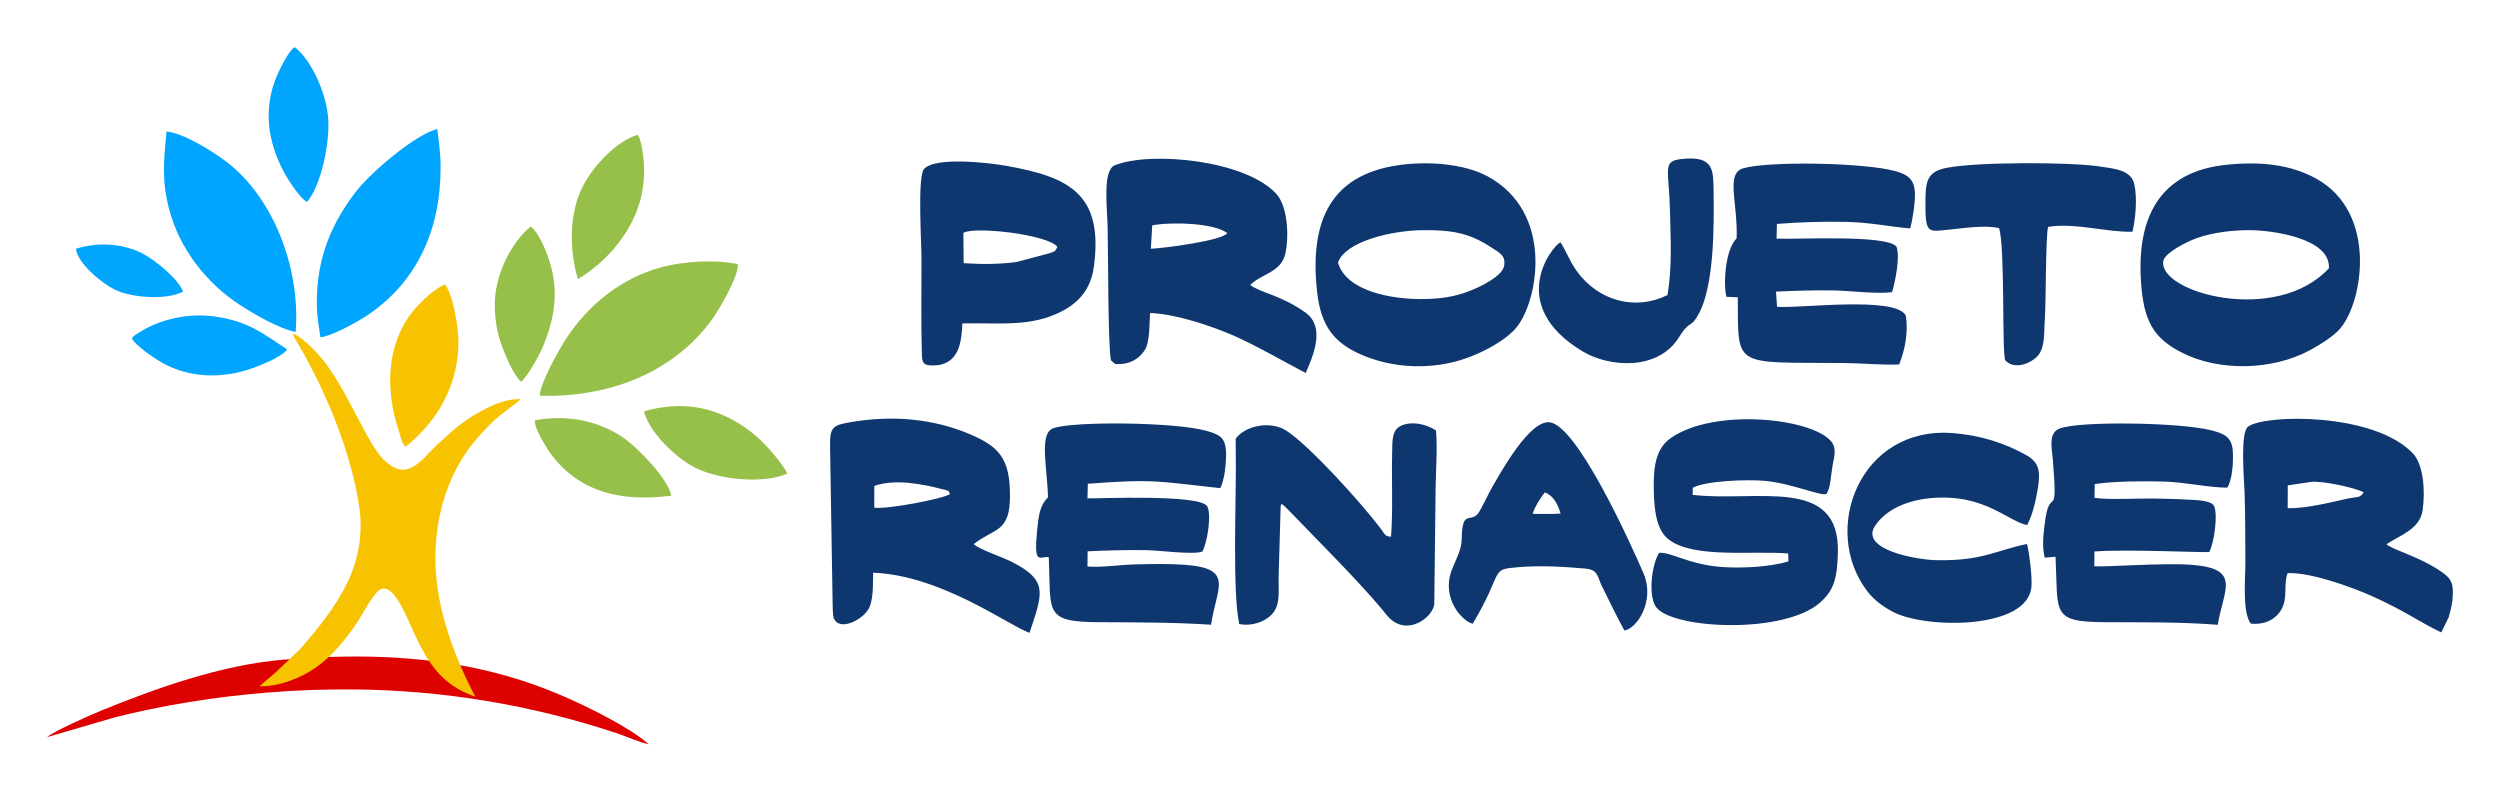 <?xml version="1.0" encoding="UTF-8"?>
<!DOCTYPE svg PUBLIC "-//W3C//DTD SVG 1.1//EN" "http://www.w3.org/Graphics/SVG/1.1/DTD/svg11.dtd">
<!-- Creator: CorelDRAW -->
<svg xmlns="http://www.w3.org/2000/svg" xml:space="preserve" width="132.676mm" height="41.996mm" version="1.1" style="shape-rendering:geometricPrecision; text-rendering:geometricPrecision; image-rendering:optimizeQuality; fill-rule:evenodd; clip-rule:evenodd"
viewBox="0 0 13267.58 4199.62"
 xmlns:xlink="http://www.w3.org/1999/xlink"
 xmlns:xodm="http://www.corel.com/coreldraw/odm/2003">
 <defs>
  <style type="text/css">
   <![CDATA[
    .fil4 {fill:#96C049}
    .fil3 {fill:#00A5FF}
    .fil5 {fill:#02A5FD}
    .fil0 {fill:#0F376F}
    .fil1 {fill:#DD0100}
    .fil2 {fill:#F7C301}
   ]]>
  </style>
 </defs>
 <g id="Camada_x0020_1">
  <g id="_1503737325408">
   <path class="fil0" d="M9693.32 2621.49c22.51,-33.42 23.63,-104.4 32.35,-151.95 9.26,-50.49 24.32,-93.66 -12.6,-132.71 -113.74,-120.32 -620.09,-170.76 -846.73,-11.61 -75.01,52.68 -92.17,143.01 -89.89,269.07 1.87,103.1 11.12,217.21 80.17,269.46 134.42,101.72 443.45,57.61 633.7,73.74l0.78 41.8c-97.47,30.12 -255.85,38.5 -365.09,28.79 -168.99,-15.03 -250.69,-76.42 -320.6,-74.39 -39.84,58.91 -62.53,239.76 -11.04,294.92 103.65,111.02 673.06,135.81 863.15,-29.25 75.68,-65.71 92.55,-129.89 96.24,-265.81 11.18,-411.3 -431.29,-267.19 -770.86,-307.33l1.06 -37.72c69.4,-37 284.57,-44.68 377.51,-36.92 145.01,12.11 303.45,83.49 331.85,69.91zm-843.61 -1055.78c-170.62,84.94 -367.02,32.34 -482.65,-128.22 -35.22,-48.88 -55.82,-106.42 -85.36,-151.35 -42.37,16.45 -293.23,331.58 116.83,578.36 143.59,86.42 401.63,102.89 511.17,-73.72 61.95,-99.88 61.55,-41.11 108.18,-129.93 77.84,-148.28 79.08,-453.35 76.37,-634.5 -1.82,-121.26 6.16,-201.47 -169.88,-182.54 -105.3,11.32 -66.7,52.56 -61.74,274.23 3.51,156.52 12,293.63 -12.92,447.67zm1759.41 -355.02c33.05,101.93 13.96,663.77 33.12,701.96 44.36,47.75 123.32,22.75 166.52,-18.31 46.89,-44.55 37.83,-127.73 43.5,-205.84 5.92,-81.64 4.08,-450.03 17.43,-484.53 141.55,-23.28 316,30.26 447.62,25.69 15.92,-70.09 26.36,-175.11 9.6,-251.98 -16.81,-77.08 -110.25,-83.26 -188.02,-94.8 -153.24,-22.73 -633.69,-24.28 -802.52,6.83 -98.69,18.18 -116.8,59.3 -117.91,163.94 -2.01,188.74 9.8,176.34 117.49,166 75.57,-7.25 197.97,-27.15 273.17,-8.96zm-2475.75 1516.07c16.06,-46.05 42.58,-84.37 65.14,-113.6 47.8,18.12 68.87,64.21 83.59,112.4l-44.74 1.87 -64.14 0.14 -39.85 -0.81zm-317.46 583.35c172.09,-289.23 83.99,-287.31 247.06,-300.46 115.82,-9.34 233.42,-2.17 348.51,7.59 71.5,6.06 65.06,42.79 89.48,92.59 38.08,77.66 82.07,167.59 120.04,236.34 71.2,-12.28 161.94,-162.32 101.77,-302.21 -76.79,-178.52 -353.38,-783.59 -497.57,-802.72 -105.95,-14.05 -255.34,256.58 -306.86,345.36 -19.8,34.12 -56.54,114.64 -73.55,137.38 -39.57,52.89 -86.18,-23.48 -87.27,136.66 -0.4,57.03 -32.48,111.5 -52.45,163.27 -58.59,151.93 56.12,273.82 110.84,286.2zm2941.92 -523.61c28.65,-52.16 45.93,-126.65 57.52,-197.15 15.4,-93.64 2.73,-137.92 -62.49,-174.32 -112.97,-63.06 -240.67,-105.05 -389.88,-116.56 -492.9,-38.05 -702.8,514.49 -452.48,840.27 35.79,46.58 85.42,82.74 138.26,109.82 176.35,90.34 721.57,93.36 732.57,-140.48 2.76,-58.55 -11.25,-170.5 -23.8,-221.19 -169.85,34.94 -232.38,89.45 -477.03,86.21 -108.14,-1.44 -415.88,-56.37 -328.17,-184.59 73.08,-106.83 229.43,-157.19 401.65,-146.5 206.95,12.84 321.18,129.95 403.85,144.49zm-5645.06 -1550.7c57.12,-35.74 449.96,8.21 498.88,74.79 -14.74,28.45 -12.9,21.46 -42.94,33.75l-174.42 46.16c-88.62,12.05 -183.58,12.62 -280.18,6.11l-1.34 -160.81zm-5.49 480.79c157.74,-4.55 314.15,15.69 458.29,-34.84 125.35,-43.95 219.61,-119.27 239.35,-263.77 53.54,-392.03 -134.87,-478.39 -462.56,-537.69 -92.1,-16.67 -385.61,-50.41 -439.5,18.23 -34.41,43.83 -12.37,391.16 -12.45,476.26 -0.17,166.73 -2.67,338.58 1.95,504.79 1.31,47.13 8.16,59.67 55.69,60.06 144.99,1.17 154.87,-128.79 159.23,-223.04zm1689.28 968.55c6.46,-2.2 -10.55,-32.1 43.36,23.81 132.37,137.28 371.25,376.24 493.73,523.75 25.72,30.96 41.78,57.43 80.48,75.86 86.18,41.01 186.55,-35.85 197.62,-100.69l7.19 -622.79c1.42,-91.83 10.22,-211.73 1.83,-301.07 -39.73,-25.38 -108.63,-49.98 -171.67,-29.98 -65.52,20.81 -59.21,80.16 -61.04,156.83 -3.31,139.08 4.86,302.51 -5.78,437.26 -31.92,0.37 -36.04,-18.06 -53.57,-41.4 -98.14,-130.63 -382.13,-446.05 -504.16,-522.46 -83.86,-52.51 -217.11,-25.32 -266.81,44.13l0.92 146.7c0.7,209.13 -17.7,669.63 17.91,836.81 69.81,13.49 138.32,-13.67 173.29,-51.5 45.84,-49.6 34.96,-115.58 35.78,-198.49l10.92 -376.77zm5563.07 -1261.67c-277.84,302.59 -906.63,129.46 -878.99,-38.27 7.07,-42.92 126.33,-104.85 188.12,-125.13 81.39,-26.71 177.39,-38.53 270.07,-38.6 109.99,-0.1 430.76,39.91 420.8,202zm-542.16 -549.25c-353.13,35.81 -486.49,276.04 -452.73,652.43 17.33,193.38 77.67,274.64 214.91,344.91 193.88,99.26 476.57,96.05 678.09,-12.47 55.7,-29.99 127.97,-75.83 160.86,-114.16 123.11,-143.51 199.99,-617.04 -126.6,-797.09 -137.59,-75.85 -296.1,-91.71 -474.53,-73.62zm-4716.84 518.9c40.03,-113.01 286.72,-169.97 449.56,-171.59 155.25,-1.53 250.35,14.95 369.52,95.06 33.02,22.21 72.94,37.55 62.77,94.22 -9.72,54.19 -118.91,107.75 -181.19,132.63 -84.07,33.59 -168.94,44.37 -269.41,43.67 -144.67,-1.02 -387.31,-40.24 -431.25,-193.99zm314.25 -515.62c-344.21,52.7 -467.81,284.33 -425.03,671.39 20.12,182.07 90.74,269.27 229.65,331 140.84,62.57 310.81,82.15 477.94,45.34 137.35,-30.25 296.31,-115.75 355.5,-193.78 112.38,-148.16 192.06,-604.46 -156.63,-794.83 -125.42,-68.47 -323.96,-83.23 -481.43,-59.12zm4434.54 1514.62c-5.38,-75.45 -49.57,-91.87 -113.68,-108.34 -165.77,-42.56 -699.87,-50.05 -804.41,-9.94 -62.69,24.06 -41.82,101.95 -36.79,164.32 28.96,359.04 -16.42,113.68 -44.02,349.01 -6.87,58.6 -13.41,113.95 0.83,172.19l57.51 -4.59c14.77,298.84 -26.6,345.6 260.36,347.19 197.3,1.08 403.69,-1.86 600.59,13.84 29.74,-184.72 127.43,-296.3 -132.95,-317.9 -153.97,-12.77 -482.51,13.56 -522.21,6.73l0.46 -77.87c169.67,-13.31 585.04,7.01 609.64,2.63 25.02,-45.08 47.21,-197.8 25.19,-245.2 -19.72,-31.52 -105.39,-30.41 -141.69,-32.77 -51.41,-3.34 -105.58,-3.96 -156.37,-5.42 -91.5,-2.63 -256.67,8 -336.27,-3.89l1.27 -73.16c103.66,-15.59 256.75,-16.07 363.86,-13.42 115.87,2.87 242.14,32.55 338.99,32.51 28.1,-40.79 33.71,-139.8 29.69,-195.92zm-2633.03 -1127.37c-64.01,64.32 -70.68,255.68 -53.66,310.53l59.66 2.34c3.82,377.46 -32.04,344.75 563.36,348.84 86.36,0.59 215.71,12.36 293.19,7.64 30.19,-74.66 49.65,-171 35.37,-258.93 -52.33,-106.44 -575.53,-36.19 -683.44,-47.1l-5.62 -80.52c103.91,-4.46 202.32,-8.03 305.53,-6.26 81.27,1.38 242.73,20.9 310.86,8.63 15.49,-53 43.95,-186.84 22.76,-241.32 -52.55,-64.23 -525.5,-37.5 -636.1,-42.04l1.85 -78.15c121.3,-9.82 246.97,-13.27 364.76,-10.9 128.63,2.59 222.15,23.96 342.23,34.86 11.95,-39.93 26.95,-132.82 25.46,-186.35 -2.09,-75.04 -39.09,-99.88 -103.06,-117.68 -166.97,-46.47 -682.28,-54.1 -810.14,-14.58 -91.67,28.32 -26.19,184.68 -33.01,370.99zm-2709.68 1136.43c-2.56,-80.6 -35.51,-95.3 -105.49,-115.01 -165.24,-46.55 -706.63,-51.73 -811.86,-13.3 -76.81,28.05 -30.74,209.73 -27.78,367.26 -44.25,42.23 -50.14,99.55 -57.82,177.27 -18.63,188.66 15.27,133 62.13,139.41 12.1,292.56 -27.68,343.5 261.85,345.16 199.32,1.15 399.68,0.43 599.39,13.48 28.19,-196.25 127.75,-298.92 -141.23,-318.15 -86.13,-6.17 -179.29,-4.01 -265.76,-1.85 -73.15,1.83 -180.18,17.48 -248.92,10.82l0.94 -80.45c105.29,-4.57 206.54,-8.05 312.12,-6.15 71.62,1.29 243.5,25.03 295.76,8.08 24.57,-35.85 51.97,-194.15 26.54,-241.55 -42.14,-64.52 -579.5,-39.7 -635.32,-41.29l1.93 -77.65c360.59,-27.33 372.94,-11.37 702.22,23.24 22.4,-35.86 33.05,-134.04 31.3,-189.32zm-1866.92 292.98l0.18 -115.55c108.9,-37.37 250.63,-11.76 360.05,17.52 39.72,10.63 28.69,2.47 41.82,25.67 -40.6,27.25 -340.27,82.49 -402.05,72.36zm-221.12 505.32c0.66,19.22 0.4,44.79 2.47,63.26 10.22,91.14 136.12,43.05 183.01,-22.57 33.17,-46.42 27.82,-138.15 29.55,-200.92 363.35,14.21 717.81,280.1 830.05,319.33 68.04,-207.6 102.43,-275.55 -89.69,-374.61 -57.76,-29.78 -176.94,-67.72 -206.76,-96.27 112.98,-87.61 192.63,-60.78 192.75,-256.74 0.12,-194.95 -56.5,-259.23 -207.07,-324.21 -200.39,-86.47 -420.29,-104.11 -640.13,-66.13 -90.29,15.61 -109.54,24.86 -107.78,124.45l13.6 834.41zm7722.26 -502.33l0.36 -121.26 127.05 -18.81c58.88,-5.2 229.16,30.34 275.63,55.55 -17.21,32.21 -38.8,23.09 -86.35,33.67 -96.22,21.41 -219.62,52.64 -316.69,50.85zm523.99 191.09c72.64,-48.35 177.49,-79.25 192,-180.26 14.88,-103.67 4.51,-242.83 -51.87,-302.1 -208.19,-218.87 -790.1,-207.49 -874.84,-141.3 -42.67,33.34 -20.58,278.51 -18.22,348.05 4.17,122.66 3.69,244.11 4.36,366.76 0.46,86.02 -18.05,269.81 28.67,330.12 79.78,7.93 133.68,-26.87 160.52,-71.51 38.77,-64.5 11.27,-134.47 34.86,-196.56 126.05,-4.71 347.7,77.26 448.05,122.27 175.58,78.77 258.56,141.3 367.38,192.62l39.72 -81.12c6.72,-22.65 16.56,-61.62 19.41,-88.91 9.64,-92.59 -6.77,-116.13 -58.8,-152.28 -115.69,-80.41 -254.19,-113.88 -291.24,-145.78zm-6549.99 -1692.35c99.6,-19.12 328.07,-13.34 398.21,41.35 -28.23,40.56 -340.83,80.34 -405.6,82.94l7.39 -124.29zm-218.67 716.68l22.26 19.47c71.73,4.71 123.08,-23.8 155.62,-72.15 29.24,-43.46 24.94,-137.89 29.34,-198.82 141.74,5.54 327.35,70.08 444.75,120.38 106.68,45.71 370.24,193.97 381.15,198.2 46.98,-105.53 101.61,-247.73 -1.69,-321.29 -131.08,-93.35 -242.26,-105.5 -292.28,-146.04 55.26,-57.72 165.08,-66.48 186.4,-168.11 21.61,-103.04 7.98,-251.84 -46.33,-313.04 -159.8,-180.06 -663.09,-230.88 -858.52,-154.5 -65.72,25.68 -41.81,216.79 -38.82,323.13 3.37,119.55 1.28,644.11 18.12,712.77z"/>
   <g>
    <path class="fil1" d="M1506.77 3500.57c-329.52,27.16 -678.52,151.44 -976.17,273.28 -54.96,22.51 -252.49,110.46 -280.61,138.12l360.12 -105.1c124.36,-31.67 257.13,-58.67 389.42,-80.35 280.04,-45.91 571.02,-69.32 864.38,-67.71 482.45,2.62 956.02,82.1 1405.72,231.32 49.22,16.33 128.77,51.08 172.5,59.49 -96.19,-87.84 -325.97,-200.01 -452.75,-254.98 -479.29,-207.82 -967.38,-235.55 -1482.61,-194.07z"/>
    <path class="fil2" d="M1455.14 3575.4c-26.21,21.47 -53.25,44.25 -77.74,66.47 103.74,3.54 224.33,-45.83 303.19,-102.18 87.21,-62.32 154.67,-147.56 214.66,-235.82 30.25,-44.5 89.09,-164.67 128.73,-178.13 74.41,-25.28 143.7,175.6 187.16,263.21 55.98,112.87 124.22,245.37 311.46,308.63 -60.23,-113.59 -160.26,-324.78 -197.33,-555.01 -44.87,-278.69 13.3,-574.57 182.63,-787.31 41.64,-52.31 74.86,-84.8 119.34,-128.77 15.44,-15.26 131.95,-101.02 135.86,-107.91 -129,-9.52 -316.6,123.36 -383.46,186.9 -26.52,25.21 -48.35,43 -74.65,69.08 -80.68,80.04 -148.23,181.83 -268.58,65.27 -88.76,-85.96 -193.08,-371.51 -326.74,-535.07 -29.32,-35.88 -109.45,-121.23 -157.67,-135.28 14.09,31.24 38.81,70 55.42,99.82 134.73,241.84 249.8,522.54 296.24,801.79 54.56,328.04 -119.53,550 -304.85,767.24 -5.07,5.94 -135.45,130.34 -143.67,137.07z"/>
    <path class="fil3" d="M1681.21 1606.45c0.11,70.93 9.73,119.84 19.32,183.92 71.37,-10.18 208.18,-89.05 257.23,-122.67 251.83,-172.64 381.14,-444.09 380.53,-779.9 -0.15,-76.3 -9.03,-131.98 -17.97,-203.22 -112.88,27.35 -354.75,229.7 -437.39,339.87 -114.52,152.68 -202.09,331.13 -201.72,582z"/>
    <path class="fil3" d="M1569.07 1761.55c27.39,-347.53 -126.55,-735.37 -390.32,-919.7 -65.11,-45.5 -200.72,-133.53 -295.2,-144.18 -14.29,153.7 -26.07,255.79 12.71,407.89 54.34,213.13 198.72,396.45 375.63,511.93 66.57,43.46 208.62,128.2 297.18,144.06z"/>
    <path class="fil4" d="M2864.77 2100.16c372.32,10.48 709.21,-125.18 912.23,-401.9 31.19,-42.52 144.17,-229.51 138.74,-296.2 -122.92,-26.66 -290.11,-14.91 -405.94,16.12 -211.9,56.77 -389.57,200.73 -506.69,381.1 -32.14,49.49 -137.66,233.06 -138.34,300.88z"/>
    <path class="fil2" d="M2070.77 2018.04c0.18,67.07 9.27,133.12 23.48,194.82l35.81 119.96c3.12,8.53 2.93,9.43 7.3,18.7l13.79 19c25.93,-14.47 85.56,-75.74 107.63,-100.99 106.43,-121.79 174.23,-276.02 174.16,-454.02 -0.03,-81.34 -30.58,-262.95 -72.9,-306 -72.1,33.63 -164.1,125.36 -204.84,192.29 -52.16,85.7 -84.75,191.06 -84.43,316.24z"/>
    <path class="fil4" d="M3066.62 1480.09c31.77,-12.76 105.73,-73.29 129.23,-95.7 47.99,-45.76 71.32,-72.64 109.17,-125.72 63.79,-89.47 113.79,-212.42 113.41,-351.27 -0.15,-51.02 -9.6,-154.18 -33.48,-192.41 -108.39,31.09 -233.04,159.81 -291.75,273.19 -71.44,137.99 -74.35,334.73 -26.58,491.91z"/>
    <path class="fil4" d="M2764.78 2025.96c32.5,-23.4 96.43,-139.96 110.24,-171.89 65.95,-152.38 94.98,-303.02 40.34,-469.86 -20.61,-62.93 -56.62,-149.69 -98.35,-182.16 -98.8,78.38 -181.49,241.79 -190.22,384.72 -5.41,88.49 10.15,177.98 37.1,250.66 23.13,62.39 61.99,150.86 100.89,188.53z"/>
    <path class="fil3" d="M699.81 1795.91c18.8,36.61 109.2,100.08 160.51,129 144.24,81.31 316.67,85.71 472.73,31.53 52.51,-18.23 166.24,-64.6 190.8,-102.03 -124.86,-81.56 -203.91,-149.67 -385.19,-174.86 -134.49,-18.68 -284.04,11.83 -397.84,83.34 -18.87,11.86 -30.15,17.26 -41.01,33.02z"/>
    <path class="fil5" d="M1628.9 1072.22c72.76,-81.93 122.96,-309.37 112.68,-445.85 -9.83,-130.51 -88.69,-309.23 -177.96,-376.37 -32.9,19.8 -86.35,128.43 -105.05,179.83 -59.63,163.93 -34.48,321.9 43.25,474.02 25.31,49.54 87.21,144.46 127.08,168.37z"/>
    <path class="fil4" d="M3418.07 2182.53c19.06,97.83 160.07,244.6 272.5,300.39 135.37,67.19 374.07,84.15 488.17,29.87 -10.67,-22.6 -40.49,-62.15 -56.82,-82.54 -64.87,-80.99 -135.09,-147.73 -230.46,-200.31 -142.74,-78.71 -298.51,-96.72 -473.39,-47.41z"/>
    <path class="fil4" d="M2838.95 2230.66c-6.37,41.29 69.63,159.6 89.55,185.45 153.41,199.09 371.25,247.77 633.86,214.5 -13.99,-84.27 -171.76,-251.34 -257.79,-309.97 -120.38,-82.04 -286.89,-123.96 -465.62,-89.98z"/>
    <path class="fil5" d="M402.42 1320.38c10.79,76.24 127.88,176.46 205.7,216.15 85.88,43.8 276.02,57.93 363.38,11.12 -21.95,-63.36 -146.44,-167.81 -216.65,-203.09 -104.88,-52.69 -235.28,-61.6 -352.43,-24.18z"/>
   </g>
  </g>
 </g>
</svg>
